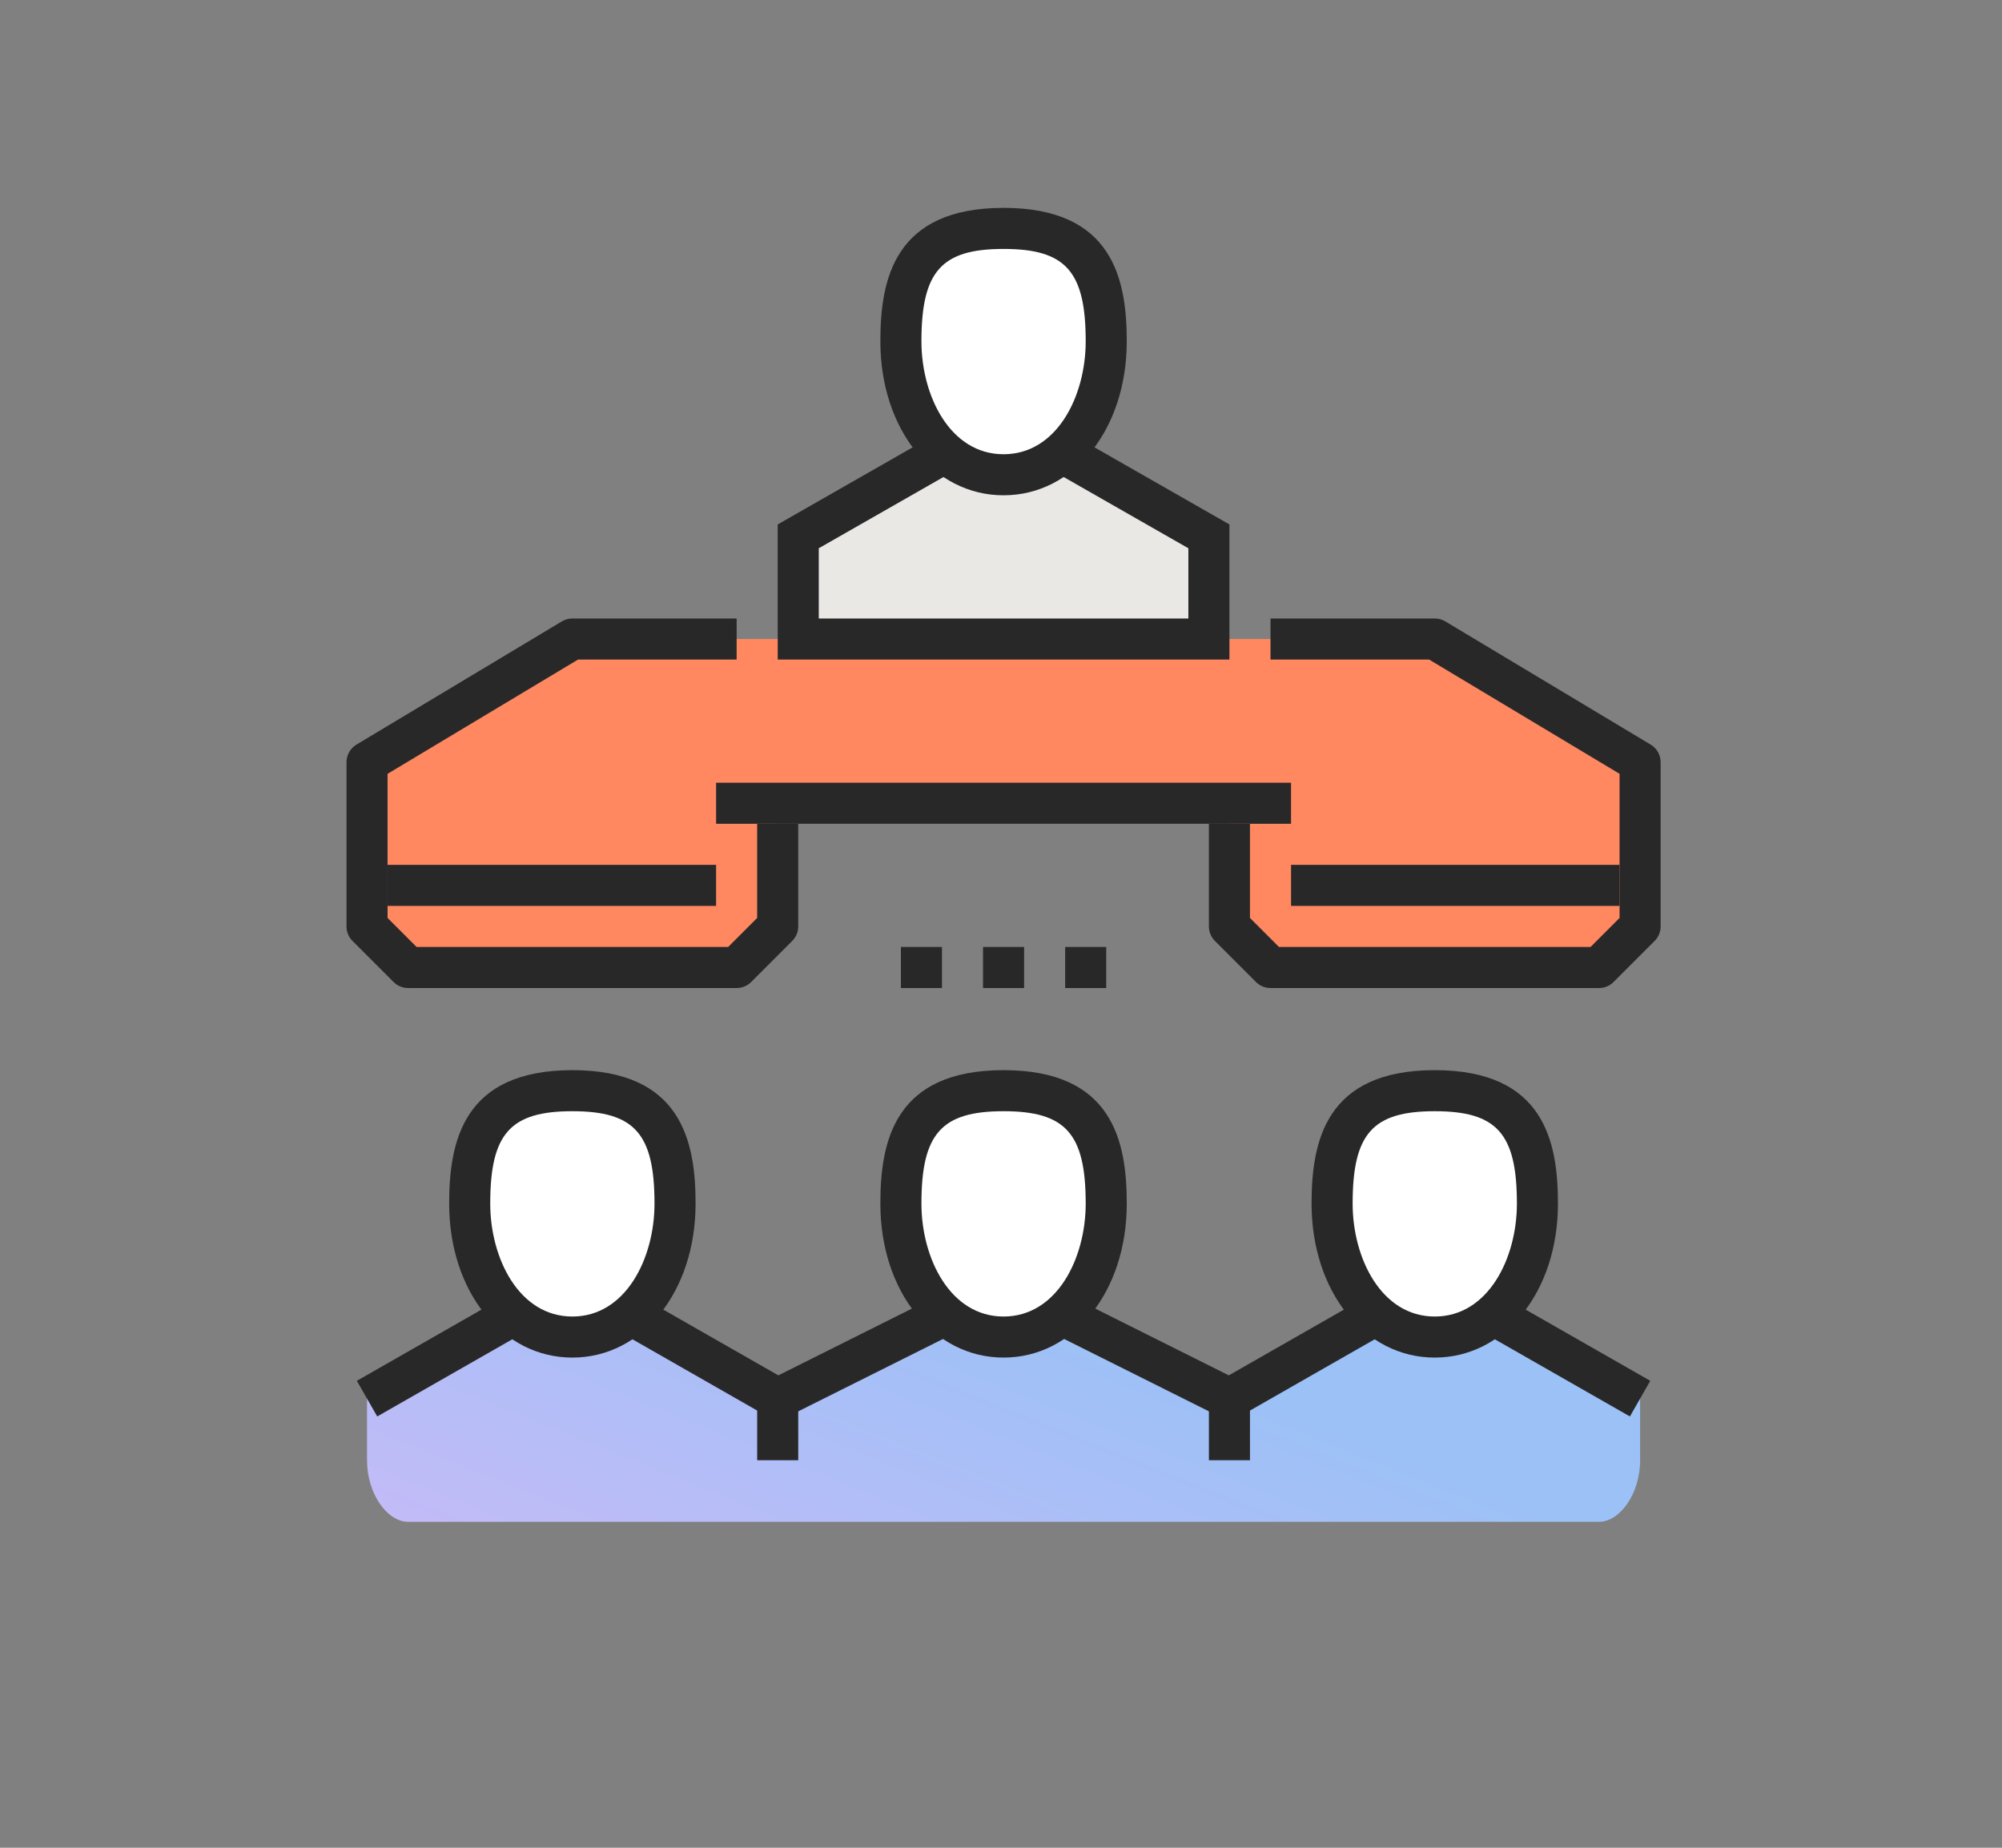<svg width="260" height="240" viewBox="0 0 260 240" fill="none" xmlns="http://www.w3.org/2000/svg">
<rect x="0" y="0" width="260" height="240" fill="#808080" stroke="none"/>
<path d="M122.333 58.999L103.667 69.666V82.999H157V69.666L138.333 58.999H122.333Z" fill="#EAE8E5"/>
<path d="M117 44.333C117 53.666 122.235 61.666 130.333 61.666C138.432 61.666 143.667 53.666 143.667 44.333C143.667 34.999 141 29.666 130.333 29.666C119.667 29.666 117 34.999 117 44.333Z" fill="white"/>
<path d="M130.333 32.333C122.259 32.333 119.667 35.248 119.667 44.333C119.667 51.444 123.405 59 130.333 59C137.26 59 141 51.444 141 44.333C141 35.248 138.409 32.333 130.333 32.333ZM130.333 64.333C121.212 64.333 114.333 55.736 114.333 44.333C114.333 36.262 116.152 27 130.333 27C144.516 27 146.333 36.262 146.333 44.333C146.333 55.736 139.456 64.333 130.333 64.333Z" fill="#292829"/>
<path d="M186.333 82.999L213 98.999V120.333L207.667 125.666H165L159.667 120.333V104.333H101V120.333L95.667 125.666H53L47.667 120.333V98.999L74.333 82.999H186.333Z" fill="#FF8861"/>
<path d="M210.333 117.666H167.667V112.333H210.333V117.666Z" fill="#292829"/>
<path d="M93 117.666H50.334V112.333H93V117.666Z" fill="#292829"/>
<path d="M95.667 128.333H53C52.293 128.333 51.615 128.052 51.115 127.552L45.781 122.218C45.281 121.718 45 121.04 45 120.333V99C45 98.064 45.491 97.194 46.295 96.713L72.961 80.713C73.376 80.465 73.851 80.333 74.333 80.333H95.668V85.666H75.072L50.333 100.51V119.229L54.104 123H94.563L98.333 119.229V107H103.667V120.333C103.667 121.04 103.385 121.718 102.885 122.218L97.552 127.552C97.052 128.052 96.373 128.333 95.667 128.333Z" fill="#292829"/>
<path d="M159.667 85.666H101V68.119L121.011 56.685L123.656 61.314L106.333 71.213V80.333H154.333V71.213L137.011 61.314L139.656 56.685L159.667 68.119V85.666Z" fill="#292829"/>
<path d="M207.667 128.333H165C164.292 128.333 163.615 128.052 163.115 127.552L157.781 122.218C157.281 121.718 157 121.04 157 120.333V107H162.333V119.229L166.104 123H206.563L210.333 119.229V100.51L185.593 85.666H165V80.333H186.333C186.817 80.333 187.292 80.465 187.705 80.713L214.372 96.713C215.175 97.194 215.667 98.064 215.667 99V120.333C215.667 121.04 215.385 121.718 214.885 122.218L209.552 127.552C209.052 128.052 208.375 128.333 207.667 128.333Z" fill="#292829"/>
<path d="M167.667 106.999H93V101.666H167.667V106.999Z" fill="#292829"/>
<path d="M122.333 128.333H117V123H122.333V128.333Z" fill="#292829"/>
<path d="M133 128.333H127.667V123H133V128.333Z" fill="#292829"/>
<path d="M143.667 128.333H138.333V123H143.667V128.333Z" fill="#292829"/>
<path d="M194.333 170.999L213 181.666C213 181.666 213 185.25 213 189.666C213 194.085 210.333 197.666 207.667 197.666H53C50.333 197.666 47.667 194.085 47.667 189.666C47.667 185.25 47.667 181.666 47.667 181.666L66.333 170.999H82.333L101 181.666L122.333 170.999H138.333L159.667 181.666L178.333 170.999H194.333Z" fill="url(#paint0_linear_71_2922)"/>
<path d="M87.667 156.333C87.667 165.666 82.432 173.666 74.333 173.666C66.235 173.666 61 165.666 61 156.333C61 146.999 63.667 141.666 74.333 141.666C85 141.666 87.667 146.999 87.667 156.333Z" fill="white"/>
<path d="M143.667 156.333C143.667 165.666 138.432 173.666 130.333 173.666C122.235 173.666 117 165.666 117 156.333C117 146.999 119.667 141.666 130.333 141.666C141 141.666 143.667 146.999 143.667 156.333Z" fill="white"/>
<path d="M199.667 156.333C199.667 165.666 194.432 173.666 186.333 173.666C178.235 173.666 173 165.666 173 156.333C173 146.999 175.667 141.666 186.333 141.666C197 141.666 199.667 146.999 199.667 156.333Z" fill="white"/>
<path d="M48.99 183.98L46.344 179.351L65.011 168.685L67.656 173.314L48.99 183.98Z" fill="#292829"/>
<path d="M211.677 183.98L193.011 173.314L195.656 168.685L214.323 179.351L211.677 183.98Z" fill="#292829"/>
<path d="M159.751 184.69L137.14 173.385L139.527 168.614L159.584 178.642L177.011 168.685L179.656 173.314L159.751 184.69Z" fill="#292829"/>
<path d="M100.917 184.69L81.011 173.314L83.656 168.685L101.084 178.642L121.14 168.614L123.527 173.385L100.917 184.69Z" fill="#292829"/>
<path d="M74.334 144.333C66.259 144.333 63.667 147.249 63.667 156.333C63.667 163.444 67.406 171 74.334 171C81.261 171 85 163.444 85 156.333C85 147.249 82.408 144.333 74.334 144.333ZM74.334 176.333C65.212 176.333 58.334 167.736 58.334 156.333C58.334 148.262 60.152 139 74.334 139C88.515 139 90.334 148.262 90.334 156.333C90.334 167.736 83.455 176.333 74.334 176.333Z" fill="#292829"/>
<path d="M130.333 144.333C122.259 144.333 119.667 147.249 119.667 156.333C119.667 163.444 123.405 171 130.333 171C137.26 171 141 163.444 141 156.333C141 147.249 138.409 144.333 130.333 144.333ZM130.333 176.333C121.212 176.333 114.333 167.736 114.333 156.333C114.333 148.262 116.152 139 130.333 139C144.516 139 146.333 148.262 146.333 156.333C146.333 167.736 139.456 176.333 130.333 176.333Z" fill="#292829"/>
<path d="M186.333 144.333C178.257 144.333 175.667 147.249 175.667 156.333C175.667 163.444 179.407 171 186.333 171C193.26 171 197 163.444 197 156.333C197 147.249 194.409 144.333 186.333 144.333ZM186.333 176.333C177.211 176.333 170.333 167.736 170.333 156.333C170.333 148.262 172.151 139 186.333 139C200.516 139 202.333 148.262 202.333 156.333C202.333 167.736 195.456 176.333 186.333 176.333Z" fill="#292829"/>
<path d="M103.667 189.666H98.334V181.666H103.667V189.666Z" fill="#292829"/>
<path d="M162.333 189.666H157V181.666H162.333V189.666Z" fill="#292829"/>
<defs>
<linearGradient id="paint0_linear_71_2922" x1="163.4" y1="179.955" x2="137.488" y2="244.544" gradientUnits="userSpaceOnUse">
<stop stop-color="#9BC1F6"/>
<stop offset="1" stop-color="#CABAF8"/>
</linearGradient>
</defs>
</svg>
